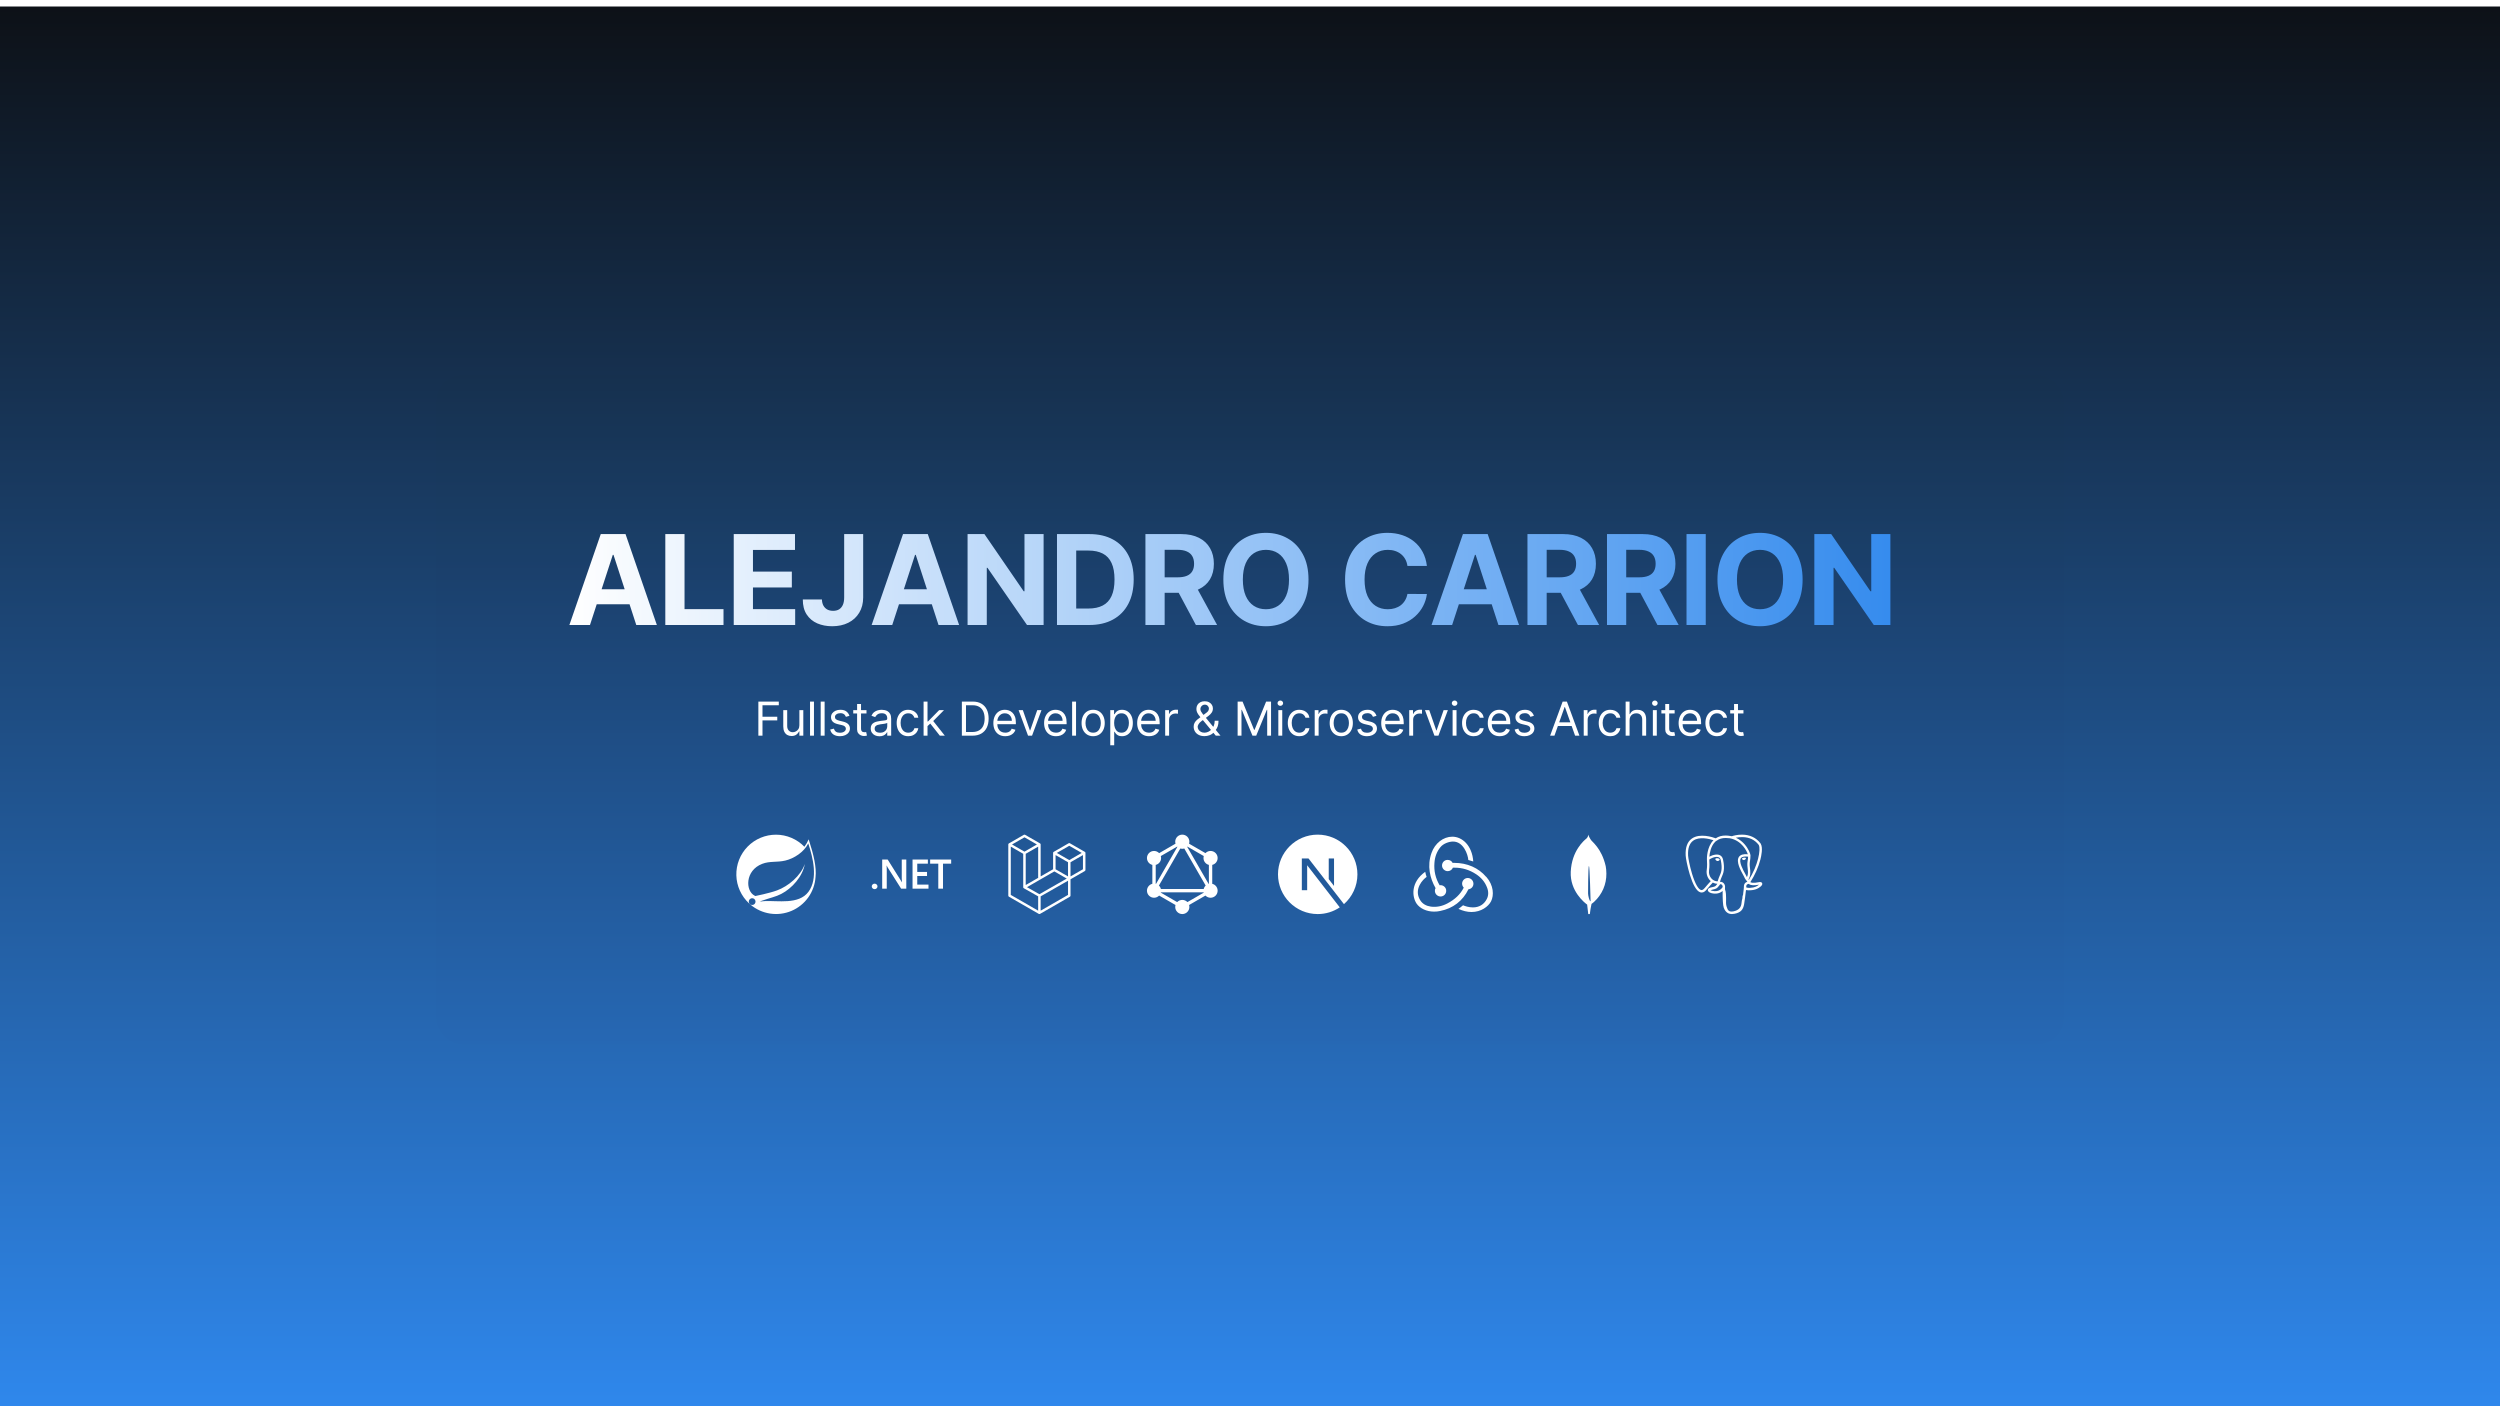 <svg width="1920" height="1080" viewBox="0 0 1920 1080" fill="none" xmlns="http://www.w3.org/2000/svg">
<g filter="url(#filter0_dd_1_42)">
<rect width="1920" height="1080" fill="url(#paint0_linear_1_42)"/>
<rect x="335" y="283" width="1250" height="514" rx="20" fill="black" fill-opacity="0.01"/>
<path d="M453.102 475H437.284L461.386 405.182H480.409L504.477 475H488.659L471.17 421.136H470.625L453.102 475ZM452.114 447.557H489.477V459.08H452.114V447.557ZM510.961 475V405.182H525.722V462.83H555.654V475H510.961ZM563.509 475V405.182H610.555V417.352H578.271V433.989H608.134V446.159H578.271V462.83H610.691V475H563.509ZM648.325 405.182H662.916V453.864C662.916 458.364 661.905 462.273 659.882 465.591C657.882 468.909 655.098 471.466 651.53 473.261C647.962 475.057 643.814 475.955 639.087 475.955C634.882 475.955 631.064 475.216 627.632 473.739C624.223 472.239 621.518 469.966 619.518 466.92C617.518 463.852 616.53 460 616.553 455.364H631.246C631.291 457.205 631.666 458.784 632.371 460.102C633.098 461.398 634.087 462.398 635.337 463.102C636.609 463.784 638.109 464.125 639.837 464.125C641.655 464.125 643.189 463.739 644.439 462.966C645.712 462.17 646.678 461.011 647.337 459.489C647.996 457.966 648.325 456.091 648.325 453.864V405.182ZM685.235 475H669.417L693.519 405.182H712.542L736.61 475H720.792L703.303 421.136H702.758L685.235 475ZM684.246 447.557H721.61V459.08H684.246V447.557ZM801.491 405.182V475H788.741L758.366 431.057H757.855V475H743.093V405.182H756.048L786.184 449.091H786.798V405.182H801.491ZM836.517 475H811.767V405.182H836.721C843.744 405.182 849.79 406.58 854.858 409.375C859.926 412.148 863.824 416.136 866.551 421.341C869.301 426.545 870.676 432.773 870.676 440.023C870.676 447.295 869.301 453.545 866.551 458.773C863.824 464 859.903 468.011 854.79 470.807C849.699 473.602 843.608 475 836.517 475ZM826.528 462.352H835.903C840.267 462.352 843.937 461.58 846.915 460.034C849.915 458.466 852.165 456.045 853.665 452.773C855.187 449.477 855.949 445.227 855.949 440.023C855.949 434.864 855.187 430.648 853.665 427.375C852.165 424.102 849.926 421.693 846.949 420.148C843.971 418.602 840.301 417.83 835.937 417.83H826.528V462.352ZM879.691 475V405.182H907.236C912.509 405.182 917.009 406.125 920.736 408.011C924.486 409.875 927.338 412.523 929.293 415.955C931.27 419.364 932.259 423.375 932.259 427.989C932.259 432.625 931.259 436.614 929.259 439.955C927.259 443.273 924.361 445.818 920.566 447.591C916.793 449.364 912.225 450.25 906.861 450.25H888.418V438.386H904.475C907.293 438.386 909.634 438 911.497 437.227C913.361 436.455 914.747 435.295 915.657 433.75C916.588 432.205 917.054 430.284 917.054 427.989C917.054 425.67 916.588 423.716 915.657 422.125C914.747 420.534 913.35 419.33 911.463 418.511C909.6 417.67 907.247 417.25 904.407 417.25H894.452V475H879.691ZM917.395 443.227L934.747 475H918.452L901.475 443.227H917.395ZM1004.93 440.091C1004.93 447.705 1003.49 454.182 1000.6 459.523C997.737 464.864 993.828 468.943 988.873 471.761C983.941 474.557 978.396 475.955 972.237 475.955C966.032 475.955 960.464 474.545 955.532 471.727C950.6 468.909 946.703 464.83 943.839 459.489C940.975 454.148 939.543 447.682 939.543 440.091C939.543 432.477 940.975 426 943.839 420.659C946.703 415.318 950.6 411.25 955.532 408.455C960.464 405.636 966.032 404.227 972.237 404.227C978.396 404.227 983.941 405.636 988.873 408.455C993.828 411.25 997.737 415.318 1000.6 420.659C1003.49 426 1004.93 432.477 1004.93 440.091ZM989.964 440.091C989.964 435.159 989.225 431 987.748 427.614C986.293 424.227 984.237 421.659 981.578 419.909C978.918 418.159 975.805 417.284 972.237 417.284C968.668 417.284 965.555 418.159 962.896 419.909C960.237 421.659 958.168 424.227 956.691 427.614C955.237 431 954.509 435.159 954.509 440.091C954.509 445.023 955.237 449.182 956.691 452.568C958.168 455.955 960.237 458.523 962.896 460.273C965.555 462.023 968.668 462.898 972.237 462.898C975.805 462.898 978.918 462.023 981.578 460.273C984.237 458.523 986.293 455.955 987.748 452.568C989.225 449.182 989.964 445.023 989.964 440.091ZM1095.85 429.625H1080.91C1080.64 427.693 1080.08 425.977 1079.24 424.477C1078.4 422.955 1077.32 421.659 1076 420.591C1074.69 419.523 1073.16 418.705 1071.44 418.136C1069.73 417.568 1067.88 417.284 1065.88 417.284C1062.27 417.284 1059.12 418.182 1056.44 419.977C1053.75 421.75 1051.67 424.341 1050.2 427.75C1048.72 431.136 1047.98 435.25 1047.98 440.091C1047.98 445.068 1048.72 449.25 1050.2 452.636C1051.7 456.023 1053.79 458.58 1056.47 460.307C1059.15 462.034 1062.25 462.898 1065.78 462.898C1067.75 462.898 1069.58 462.636 1071.27 462.114C1072.97 461.591 1074.48 460.83 1075.8 459.83C1077.12 458.807 1078.21 457.568 1079.07 456.114C1079.96 454.659 1080.57 453 1080.91 451.136L1095.85 451.205C1095.46 454.409 1094.49 457.5 1092.95 460.477C1091.42 463.432 1089.37 466.08 1086.78 468.42C1084.21 470.739 1081.14 472.58 1077.57 473.943C1074.03 475.284 1070.02 475.955 1065.54 475.955C1059.31 475.955 1053.74 474.545 1048.83 471.727C1043.95 468.909 1040.08 464.83 1037.24 459.489C1034.42 454.148 1033.02 447.682 1033.02 440.091C1033.02 432.477 1034.45 426 1037.31 420.659C1040.17 415.318 1044.06 411.25 1048.97 408.455C1053.88 405.636 1059.4 404.227 1065.54 404.227C1069.58 404.227 1073.33 404.795 1076.79 405.932C1080.27 407.068 1083.35 408.727 1086.03 410.909C1088.71 413.068 1090.89 415.716 1092.57 418.852C1094.28 421.989 1095.37 425.58 1095.85 429.625ZM1115.23 475H1099.41L1123.52 405.182H1142.54L1166.61 475H1150.79L1133.3 421.136H1132.76L1115.23 475ZM1114.24 447.557H1151.61V459.08H1114.24V447.557ZM1173.09 475V405.182H1200.64C1205.91 405.182 1210.41 406.125 1214.14 408.011C1217.89 409.875 1220.74 412.523 1222.69 415.955C1224.67 419.364 1225.66 423.375 1225.66 427.989C1225.66 432.625 1224.66 436.614 1222.66 439.955C1220.66 443.273 1217.76 445.818 1213.97 447.591C1210.19 449.364 1205.62 450.25 1200.26 450.25H1181.82V438.386H1197.87C1200.69 438.386 1203.03 438 1204.9 437.227C1206.76 436.455 1208.15 435.295 1209.06 433.75C1209.99 432.205 1210.45 430.284 1210.45 427.989C1210.45 425.67 1209.99 423.716 1209.06 422.125C1208.15 420.534 1206.75 419.33 1204.86 418.511C1203 417.67 1200.65 417.25 1197.81 417.25H1187.85V475H1173.09ZM1210.8 443.227L1228.15 475H1211.85L1194.87 443.227H1210.8ZM1234.17 475V405.182H1261.72C1266.99 405.182 1271.49 406.125 1275.22 408.011C1278.97 409.875 1281.82 412.523 1283.77 415.955C1285.75 419.364 1286.74 423.375 1286.74 427.989C1286.74 432.625 1285.74 436.614 1283.74 439.955C1281.74 443.273 1278.84 445.818 1275.05 447.591C1271.27 449.364 1266.7 450.25 1261.34 450.25H1242.9V438.386H1258.95C1261.77 438.386 1264.11 438 1265.98 437.227C1267.84 436.455 1269.23 435.295 1270.14 433.75C1271.07 432.205 1271.53 430.284 1271.53 427.989C1271.53 425.67 1271.07 423.716 1270.14 422.125C1269.23 420.534 1267.83 419.33 1265.94 418.511C1264.08 417.67 1261.73 417.25 1258.89 417.25H1248.93V475H1234.17ZM1271.88 443.227L1289.23 475H1272.93L1255.95 443.227H1271.88ZM1310.01 405.182V475H1295.25V405.182H1310.01ZM1384.4 440.091C1384.4 447.705 1382.95 454.182 1380.07 459.523C1377.2 464.864 1373.29 468.943 1368.34 471.761C1363.41 474.557 1357.86 475.955 1351.7 475.955C1345.5 475.955 1339.93 474.545 1335 471.727C1330.07 468.909 1326.17 464.83 1323.31 459.489C1320.44 454.148 1319.01 447.682 1319.01 440.091C1319.01 432.477 1320.44 426 1323.31 420.659C1326.17 415.318 1330.07 411.25 1335 408.455C1339.93 405.636 1345.5 404.227 1351.7 404.227C1357.86 404.227 1363.41 405.636 1368.34 408.455C1373.29 411.25 1377.2 415.318 1380.07 420.659C1382.95 426 1384.4 432.477 1384.4 440.091ZM1369.43 440.091C1369.43 435.159 1368.69 431 1367.21 427.614C1365.76 424.227 1363.7 421.659 1361.04 419.909C1358.38 418.159 1355.27 417.284 1351.7 417.284C1348.13 417.284 1345.02 418.159 1342.36 419.909C1339.7 421.659 1337.63 424.227 1336.16 427.614C1334.7 431 1333.98 435.159 1333.98 440.091C1333.98 445.023 1334.7 449.182 1336.16 452.568C1337.63 455.955 1339.7 458.523 1342.36 460.273C1345.02 462.023 1348.13 462.898 1351.7 462.898C1355.27 462.898 1358.38 462.023 1361.04 460.273C1363.7 458.523 1365.76 455.955 1367.21 452.568C1368.69 449.182 1369.43 445.023 1369.43 440.091ZM1451.81 405.182V475H1439.06L1408.68 431.057H1408.17V475H1393.41V405.182H1406.37L1436.5 449.091H1437.12V405.182H1451.81Z" fill="url(#paint1_linear_1_42)"/>
<path d="M582.421 560V533.818H598.119V536.631H585.591V545.477H596.943V548.29H585.591V560H582.421ZM613.925 551.972V540.364H616.942V560H613.925V556.676H613.72C613.26 557.673 612.544 558.521 611.573 559.22C610.601 559.911 609.374 560.256 607.891 560.256C606.664 560.256 605.573 559.987 604.618 559.45C603.664 558.905 602.914 558.087 602.368 556.996C601.823 555.896 601.55 554.511 601.55 552.841V540.364H604.567V552.636C604.567 554.068 604.968 555.21 605.769 556.062C606.578 556.915 607.61 557.341 608.862 557.341C609.612 557.341 610.375 557.149 611.151 556.766C611.935 556.382 612.591 555.794 613.119 555.001C613.656 554.209 613.925 553.199 613.925 551.972ZM625.125 533.818V560H622.108V533.818H625.125ZM633.308 533.818V560H630.291V533.818H633.308ZM652.383 544.761L649.673 545.528C649.502 545.077 649.251 544.638 648.918 544.212C648.595 543.777 648.151 543.419 647.589 543.138C647.026 542.857 646.306 542.716 645.428 542.716C644.227 542.716 643.225 542.993 642.424 543.547C641.631 544.092 641.235 544.787 641.235 545.631C641.235 546.381 641.508 546.973 642.053 547.408C642.599 547.842 643.451 548.205 644.61 548.494L647.525 549.21C649.281 549.636 650.589 550.288 651.45 551.166C652.31 552.036 652.741 553.156 652.741 554.528C652.741 555.653 652.417 556.659 651.769 557.545C651.13 558.432 650.235 559.131 649.085 559.642C647.934 560.153 646.596 560.409 645.07 560.409C643.068 560.409 641.41 559.974 640.097 559.105C638.785 558.236 637.954 556.966 637.604 555.295L640.468 554.58C640.741 555.636 641.256 556.429 642.015 556.957C642.782 557.486 643.783 557.75 645.019 557.75C646.426 557.75 647.542 557.452 648.369 556.855C649.204 556.25 649.622 555.526 649.622 554.682C649.622 554 649.383 553.429 648.906 552.969C648.428 552.5 647.695 552.151 646.707 551.92L643.434 551.153C641.636 550.727 640.315 550.067 639.471 549.172C638.636 548.268 638.218 547.139 638.218 545.784C638.218 544.676 638.529 543.696 639.151 542.844C639.782 541.991 640.639 541.322 641.721 540.837C642.812 540.351 644.048 540.108 645.428 540.108C647.372 540.108 648.897 540.534 650.005 541.386C651.122 542.239 651.914 543.364 652.383 544.761ZM665.462 540.364V542.92H655.286V540.364H665.462ZM658.252 535.659H661.269V554.375C661.269 555.227 661.393 555.866 661.64 556.293C661.895 556.71 662.219 556.991 662.611 557.136C663.012 557.273 663.434 557.341 663.877 557.341C664.209 557.341 664.482 557.324 664.695 557.29C664.908 557.247 665.079 557.213 665.206 557.188L665.82 559.898C665.616 559.974 665.33 560.051 664.964 560.128C664.597 560.213 664.133 560.256 663.57 560.256C662.718 560.256 661.883 560.072 661.064 559.706C660.255 559.339 659.581 558.781 659.045 558.031C658.516 557.281 658.252 556.335 658.252 555.193V535.659ZM675.419 560.46C674.175 560.46 673.045 560.226 672.031 559.757C671.017 559.28 670.212 558.594 669.615 557.699C669.018 556.795 668.72 555.705 668.72 554.426C668.72 553.301 668.942 552.389 669.385 551.69C669.828 550.983 670.42 550.429 671.162 550.028C671.903 549.628 672.721 549.33 673.616 549.134C674.52 548.929 675.427 548.767 676.339 548.648C677.533 548.494 678.5 548.379 679.241 548.303C679.991 548.217 680.537 548.077 680.878 547.881C681.227 547.685 681.402 547.344 681.402 546.858V546.756C681.402 545.494 681.057 544.514 680.366 543.815C679.685 543.116 678.649 542.767 677.26 542.767C675.819 542.767 674.69 543.082 673.872 543.713C673.054 544.344 672.479 545.017 672.146 545.733L669.283 544.71C669.794 543.517 670.476 542.588 671.328 541.923C672.189 541.25 673.126 540.781 674.141 540.517C675.163 540.244 676.169 540.108 677.158 540.108C677.788 540.108 678.513 540.185 679.331 540.338C680.158 540.483 680.954 540.786 681.721 541.246C682.497 541.706 683.141 542.401 683.652 543.33C684.163 544.259 684.419 545.503 684.419 547.062V560H681.402V557.341H681.248C681.044 557.767 680.703 558.223 680.226 558.709C679.748 559.195 679.114 559.608 678.321 559.949C677.528 560.29 676.561 560.46 675.419 560.46ZM675.879 557.75C677.072 557.75 678.078 557.516 678.896 557.047C679.723 556.578 680.345 555.973 680.763 555.232C681.189 554.49 681.402 553.71 681.402 552.892V550.131C681.274 550.284 680.993 550.425 680.558 550.553C680.132 550.672 679.638 550.778 679.075 550.872C678.521 550.957 677.98 551.034 677.452 551.102C676.932 551.162 676.51 551.213 676.186 551.256C675.402 551.358 674.669 551.524 673.987 551.754C673.314 551.976 672.768 552.312 672.351 552.764C671.942 553.207 671.737 553.812 671.737 554.58C671.737 555.628 672.125 556.42 672.9 556.957C673.685 557.486 674.677 557.75 675.879 557.75ZM697.543 560.409C695.702 560.409 694.117 559.974 692.787 559.105C691.458 558.236 690.435 557.038 689.719 555.513C689.003 553.987 688.645 552.244 688.645 550.284C688.645 548.29 689.012 546.53 689.745 545.004C690.486 543.47 691.517 542.273 692.838 541.412C694.168 540.543 695.719 540.108 697.492 540.108C698.873 540.108 700.117 540.364 701.225 540.875C702.333 541.386 703.24 542.102 703.948 543.023C704.655 543.943 705.094 545.017 705.265 546.244H702.248C702.017 545.349 701.506 544.557 700.713 543.866C699.929 543.168 698.873 542.818 697.543 542.818C696.367 542.818 695.336 543.125 694.449 543.739C693.571 544.344 692.885 545.2 692.391 546.308C691.905 547.408 691.662 548.699 691.662 550.182C691.662 551.699 691.901 553.02 692.378 554.145C692.864 555.27 693.546 556.143 694.424 556.766C695.31 557.388 696.35 557.699 697.543 557.699C698.327 557.699 699.039 557.562 699.678 557.29C700.317 557.017 700.858 556.625 701.301 556.114C701.745 555.602 702.06 554.989 702.248 554.273H705.265C705.094 555.432 704.672 556.476 703.999 557.405C703.334 558.325 702.452 559.058 701.353 559.604C700.262 560.141 698.992 560.409 697.543 560.409ZM712.128 552.841L712.076 549.108H712.69L721.281 540.364H725.014L715.86 549.619H715.605L712.128 552.841ZM709.315 560V533.818H712.332V560H709.315ZM721.792 560L714.122 550.284L716.27 548.188L725.628 560H721.792ZM746.791 560H738.711V533.818H747.149C749.688 533.818 751.862 534.342 753.669 535.391C755.475 536.43 756.86 537.926 757.823 539.878C758.786 541.821 759.268 544.148 759.268 546.858C759.268 549.585 758.782 551.933 757.811 553.902C756.839 555.862 755.424 557.371 753.566 558.428C751.708 559.476 749.45 560 746.791 560ZM741.882 557.188H746.586C748.751 557.188 750.545 556.77 751.968 555.935C753.392 555.099 754.453 553.911 755.152 552.368C755.85 550.825 756.2 548.989 756.2 546.858C756.2 544.744 755.855 542.925 755.164 541.399C754.474 539.865 753.443 538.689 752.071 537.871C750.698 537.044 748.99 536.631 746.944 536.631H741.882V557.188ZM772.05 560.409C770.158 560.409 768.526 559.991 767.154 559.156C765.79 558.312 764.738 557.136 763.996 555.628C763.263 554.111 762.897 552.347 762.897 550.335C762.897 548.324 763.263 546.551 763.996 545.017C764.738 543.474 765.769 542.273 767.09 541.412C768.419 540.543 769.97 540.108 771.743 540.108C772.766 540.108 773.776 540.278 774.773 540.619C775.77 540.96 776.678 541.514 777.496 542.281C778.314 543.04 778.966 544.045 779.452 545.298C779.938 546.551 780.181 548.094 780.181 549.926V551.205H765.044V548.597H777.113C777.113 547.489 776.891 546.5 776.448 545.631C776.013 544.761 775.391 544.075 774.581 543.572C773.78 543.07 772.834 542.818 771.743 542.818C770.542 542.818 769.502 543.116 768.624 543.713C767.755 544.301 767.086 545.068 766.617 546.014C766.148 546.96 765.914 547.974 765.914 549.057V550.795C765.914 552.278 766.169 553.536 766.681 554.567C767.201 555.589 767.921 556.369 768.841 556.906C769.762 557.435 770.831 557.699 772.05 557.699C772.843 557.699 773.559 557.588 774.198 557.366C774.845 557.136 775.404 556.795 775.872 556.344C776.341 555.884 776.703 555.312 776.959 554.631L779.874 555.449C779.567 556.438 779.051 557.307 778.327 558.057C777.603 558.798 776.708 559.378 775.642 559.795C774.577 560.205 773.38 560.409 772.05 560.409ZM799.869 540.364L792.608 560H789.54L782.278 540.364H785.551L790.972 556.011H791.176L796.597 540.364H799.869ZM811.021 560.409C809.129 560.409 807.497 559.991 806.125 559.156C804.762 558.312 803.709 557.136 802.967 555.628C802.235 554.111 801.868 552.347 801.868 550.335C801.868 548.324 802.235 546.551 802.967 545.017C803.709 543.474 804.74 542.273 806.061 541.412C807.391 540.543 808.942 540.108 810.715 540.108C811.737 540.108 812.747 540.278 813.744 540.619C814.742 540.96 815.649 541.514 816.467 542.281C817.286 543.04 817.938 544.045 818.423 545.298C818.909 546.551 819.152 548.094 819.152 549.926V551.205H804.016V548.597H816.084C816.084 547.489 815.862 546.5 815.419 545.631C814.985 544.761 814.362 544.075 813.553 543.572C812.752 543.07 811.806 542.818 810.715 542.818C809.513 542.818 808.473 543.116 807.595 543.713C806.726 544.301 806.057 545.068 805.588 546.014C805.119 546.96 804.885 547.974 804.885 549.057V550.795C804.885 552.278 805.141 553.536 805.652 554.567C806.172 555.589 806.892 556.369 807.813 556.906C808.733 557.435 809.803 557.699 811.021 557.699C811.814 557.699 812.53 557.588 813.169 557.366C813.817 557.136 814.375 556.795 814.844 556.344C815.313 555.884 815.675 555.312 815.931 554.631L818.845 555.449C818.538 556.438 818.023 557.307 817.298 558.057C816.574 558.798 815.679 559.378 814.614 559.795C813.548 560.205 812.351 560.409 811.021 560.409ZM826.399 533.818V560H823.382V533.818H826.399ZM839.542 560.409C837.769 560.409 836.214 559.987 834.876 559.143C833.546 558.3 832.506 557.119 831.756 555.602C831.015 554.085 830.644 552.312 830.644 550.284C830.644 548.239 831.015 546.453 831.756 544.928C832.506 543.402 833.546 542.217 834.876 541.374C836.214 540.53 837.769 540.108 839.542 540.108C841.315 540.108 842.866 540.53 844.195 541.374C845.533 542.217 846.573 543.402 847.315 544.928C848.065 546.453 848.44 548.239 848.44 550.284C848.44 552.312 848.065 554.085 847.315 555.602C846.573 557.119 845.533 558.3 844.195 559.143C842.866 559.987 841.315 560.409 839.542 560.409ZM839.542 557.699C840.888 557.699 841.996 557.354 842.866 556.663C843.735 555.973 844.379 555.065 844.796 553.94C845.214 552.815 845.423 551.597 845.423 550.284C845.423 548.972 845.214 547.749 844.796 546.615C844.379 545.482 843.735 544.565 842.866 543.866C841.996 543.168 840.888 542.818 839.542 542.818C838.195 542.818 837.087 543.168 836.218 543.866C835.349 544.565 834.705 545.482 834.288 546.615C833.87 547.749 833.661 548.972 833.661 550.284C833.661 551.597 833.87 552.815 834.288 553.94C834.705 555.065 835.349 555.973 836.218 556.663C837.087 557.354 838.195 557.699 839.542 557.699ZM852.685 567.364V540.364H855.6V543.483H855.958C856.179 543.142 856.486 542.707 856.878 542.179C857.279 541.642 857.85 541.165 858.591 540.747C859.341 540.321 860.355 540.108 861.634 540.108C863.287 540.108 864.745 540.521 866.006 541.348C867.267 542.175 868.252 543.347 868.959 544.864C869.667 546.381 870.02 548.17 870.02 550.233C870.02 552.312 869.667 554.115 868.959 555.641C868.252 557.158 867.272 558.334 866.019 559.169C864.766 559.996 863.321 560.409 861.685 560.409C860.424 560.409 859.414 560.2 858.655 559.783C857.897 559.357 857.313 558.875 856.904 558.338C856.495 557.793 856.179 557.341 855.958 556.983H855.702V567.364H852.685ZM855.651 550.182C855.651 551.665 855.868 552.973 856.303 554.107C856.738 555.232 857.373 556.114 858.208 556.753C859.043 557.384 860.066 557.699 861.276 557.699C862.537 557.699 863.59 557.366 864.434 556.702C865.286 556.028 865.925 555.125 866.351 553.991C866.786 552.849 867.003 551.58 867.003 550.182C867.003 548.801 866.79 547.557 866.364 546.449C865.946 545.332 865.311 544.45 864.459 543.803C863.615 543.146 862.554 542.818 861.276 542.818C860.049 542.818 859.017 543.129 858.182 543.751C857.347 544.365 856.716 545.226 856.29 546.334C855.864 547.433 855.651 548.716 855.651 550.182ZM882.496 560.409C880.603 560.409 878.971 559.991 877.599 559.156C876.236 558.312 875.183 557.136 874.442 555.628C873.709 554.111 873.342 552.347 873.342 550.335C873.342 548.324 873.709 546.551 874.442 545.017C875.183 543.474 876.214 542.273 877.535 541.412C878.865 540.543 880.416 540.108 882.189 540.108C883.211 540.108 884.221 540.278 885.219 540.619C886.216 540.96 887.123 541.514 887.942 542.281C888.76 543.04 889.412 544.045 889.897 545.298C890.383 546.551 890.626 548.094 890.626 549.926V551.205H875.49V548.597H887.558C887.558 547.489 887.336 546.5 886.893 545.631C886.459 544.761 885.836 544.075 885.027 543.572C884.226 543.07 883.28 542.818 882.189 542.818C880.987 542.818 879.947 543.116 879.069 543.713C878.2 544.301 877.531 545.068 877.062 546.014C876.594 546.96 876.359 547.974 876.359 549.057V550.795C876.359 552.278 876.615 553.536 877.126 554.567C877.646 555.589 878.366 556.369 879.287 556.906C880.207 557.435 881.277 557.699 882.496 557.699C883.288 557.699 884.004 557.588 884.643 557.366C885.291 557.136 885.849 556.795 886.318 556.344C886.787 555.884 887.149 555.312 887.405 554.631L890.319 555.449C890.013 556.438 889.497 557.307 888.772 558.057C888.048 558.798 887.153 559.378 886.088 559.795C885.022 560.205 883.825 560.409 882.496 560.409ZM894.856 560V540.364H897.77V543.33H897.975C898.333 542.358 898.981 541.57 899.918 540.964C900.856 540.359 901.912 540.057 903.089 540.057C903.31 540.057 903.587 540.061 903.92 540.07C904.252 540.078 904.503 540.091 904.674 540.108V543.176C904.572 543.151 904.337 543.112 903.971 543.061C903.613 543.001 903.234 542.972 902.833 542.972C901.878 542.972 901.026 543.172 900.276 543.572C899.535 543.964 898.947 544.51 898.512 545.209C898.086 545.899 897.873 546.687 897.873 547.574V560H894.856ZM925.07 560.358C923.348 560.358 921.865 560.043 920.621 559.412C919.377 558.781 918.418 557.916 917.745 556.817C917.071 555.717 916.735 554.46 916.735 553.045C916.735 551.955 916.965 550.987 917.425 550.143C917.894 549.291 918.537 548.503 919.355 547.778C920.182 547.045 921.132 546.312 922.206 545.58L925.99 542.767C926.732 542.281 927.324 541.761 927.767 541.207C928.219 540.653 928.445 539.929 928.445 539.034C928.445 538.369 928.151 537.726 927.563 537.104C926.983 536.482 926.221 536.17 925.275 536.17C924.61 536.17 924.022 536.341 923.51 536.682C923.007 537.014 922.611 537.44 922.321 537.96C922.04 538.472 921.9 539 921.9 539.545C921.9 540.159 922.066 540.781 922.398 541.412C922.739 542.034 923.169 542.673 923.689 543.33C924.218 543.977 924.763 544.642 925.326 545.324L937.343 560H933.712L923.792 548.034C922.871 546.926 922.036 545.92 921.286 545.017C920.536 544.114 919.939 543.223 919.496 542.345C919.053 541.467 918.831 540.517 918.831 539.494C918.831 538.318 919.091 537.287 919.611 536.401C920.14 535.506 920.877 534.811 921.823 534.317C922.777 533.814 923.894 533.562 925.172 533.562C926.485 533.562 927.614 533.818 928.56 534.33C929.506 534.832 930.235 535.501 930.746 536.337C931.257 537.163 931.513 538.062 931.513 539.034C931.513 540.287 931.202 541.374 930.58 542.294C929.958 543.214 929.11 544.071 928.036 544.864L922.82 548.75C921.644 549.619 920.847 550.463 920.429 551.281C920.012 552.099 919.803 552.687 919.803 553.045C919.803 553.864 920.016 554.626 920.442 555.334C920.868 556.041 921.469 556.612 922.245 557.047C923.02 557.482 923.928 557.699 924.968 557.699C925.956 557.699 926.919 557.49 927.857 557.072C928.794 556.646 929.642 556.033 930.401 555.232C931.168 554.43 931.773 553.467 932.216 552.342C932.668 551.217 932.894 549.952 932.894 548.545H935.809C935.809 550.284 935.608 551.703 935.208 552.803C934.807 553.902 934.355 554.763 933.853 555.385C933.35 556.007 932.945 556.472 932.638 556.778C932.536 556.906 932.442 557.034 932.357 557.162C932.272 557.29 932.178 557.418 932.076 557.545C931.232 558.491 930.167 559.199 928.88 559.668C927.593 560.128 926.323 560.358 925.07 560.358ZM950.497 533.818H954.281L963.178 555.551H963.485L972.383 533.818H976.167V560H973.201V540.108H972.945L964.764 560H961.9L953.718 540.108H953.463V560H950.497V533.818ZM981.755 560V540.364H984.772V560H981.755ZM983.289 537.091C982.701 537.091 982.194 536.891 981.768 536.49C981.35 536.089 981.141 535.608 981.141 535.045C981.141 534.483 981.35 534.001 981.768 533.601C982.194 533.2 982.701 533 983.289 533C983.877 533 984.38 533.2 984.798 533.601C985.224 534.001 985.437 534.483 985.437 535.045C985.437 535.608 985.224 536.089 984.798 536.49C984.38 536.891 983.877 537.091 983.289 537.091ZM997.915 560.409C996.074 560.409 994.489 559.974 993.159 559.105C991.83 558.236 990.807 557.038 990.091 555.513C989.375 553.987 989.017 552.244 989.017 550.284C989.017 548.29 989.384 546.53 990.117 545.004C990.858 543.47 991.89 542.273 993.211 541.412C994.54 540.543 996.091 540.108 997.864 540.108C999.245 540.108 1000.49 540.364 1001.6 540.875C1002.7 541.386 1003.61 542.102 1004.32 543.023C1005.03 543.943 1005.47 545.017 1005.64 546.244H1002.62C1002.39 545.349 1001.88 544.557 1001.09 543.866C1000.3 543.168 999.245 542.818 997.915 542.818C996.739 542.818 995.708 543.125 994.821 543.739C993.944 544.344 993.257 545.2 992.763 546.308C992.277 547.408 992.034 548.699 992.034 550.182C992.034 551.699 992.273 553.02 992.75 554.145C993.236 555.27 993.918 556.143 994.796 556.766C995.682 557.388 996.722 557.699 997.915 557.699C998.699 557.699 999.411 557.562 1000.05 557.29C1000.69 557.017 1001.23 556.625 1001.67 556.114C1002.12 555.602 1002.43 554.989 1002.62 554.273H1005.64C1005.47 555.432 1005.04 556.476 1004.37 557.405C1003.71 558.325 1002.82 559.058 1001.72 559.604C1000.63 560.141 999.364 560.409 997.915 560.409ZM1009.69 560V540.364H1012.6V543.33H1012.81C1013.16 542.358 1013.81 541.57 1014.75 540.964C1015.69 540.359 1016.74 540.057 1017.92 540.057C1018.14 540.057 1018.42 540.061 1018.75 540.07C1019.08 540.078 1019.33 540.091 1019.51 540.108V543.176C1019.4 543.151 1019.17 543.112 1018.8 543.061C1018.44 543.001 1018.07 542.972 1017.66 542.972C1016.71 542.972 1015.86 543.172 1015.11 543.572C1014.37 543.964 1013.78 544.51 1013.34 545.209C1012.92 545.899 1012.7 546.687 1012.7 547.574V560H1009.69ZM1030.1 560.409C1028.33 560.409 1026.77 559.987 1025.44 559.143C1024.11 558.3 1023.07 557.119 1022.32 555.602C1021.57 554.085 1021.2 552.312 1021.2 550.284C1021.2 548.239 1021.57 546.453 1022.32 544.928C1023.07 543.402 1024.11 542.217 1025.44 541.374C1026.77 540.53 1028.33 540.108 1030.1 540.108C1031.87 540.108 1033.43 540.53 1034.75 541.374C1036.09 542.217 1037.13 543.402 1037.87 544.928C1038.62 546.453 1039 548.239 1039 550.284C1039 552.312 1038.62 554.085 1037.87 555.602C1037.13 557.119 1036.09 558.3 1034.75 559.143C1033.43 559.987 1031.87 560.409 1030.1 560.409ZM1030.1 557.699C1031.45 557.699 1032.56 557.354 1033.43 556.663C1034.29 555.973 1034.94 555.065 1035.36 553.94C1035.77 552.815 1035.98 551.597 1035.98 550.284C1035.98 548.972 1035.77 547.749 1035.36 546.615C1034.94 545.482 1034.29 544.565 1033.43 543.866C1032.56 543.168 1031.45 542.818 1030.1 542.818C1028.75 542.818 1027.65 543.168 1026.78 543.866C1025.91 544.565 1025.26 545.482 1024.85 546.615C1024.43 547.749 1024.22 548.972 1024.22 550.284C1024.22 551.597 1024.43 552.815 1024.85 553.94C1025.26 555.065 1025.91 555.973 1026.78 556.663C1027.65 557.354 1028.75 557.699 1030.1 557.699ZM1057.15 544.761L1054.44 545.528C1054.27 545.077 1054.02 544.638 1053.69 544.212C1053.37 543.777 1052.92 543.419 1052.36 543.138C1051.8 542.857 1051.08 542.716 1050.2 542.716C1049 542.716 1048 542.993 1047.19 543.547C1046.4 544.092 1046.01 544.787 1046.01 545.631C1046.01 546.381 1046.28 546.973 1046.82 547.408C1047.37 547.842 1048.22 548.205 1049.38 548.494L1052.3 549.21C1054.05 549.636 1055.36 550.288 1056.22 551.166C1057.08 552.036 1057.51 553.156 1057.51 554.528C1057.51 555.653 1057.19 556.659 1056.54 557.545C1055.9 558.432 1055.01 559.131 1053.86 559.642C1052.7 560.153 1051.37 560.409 1049.84 560.409C1047.84 560.409 1046.18 559.974 1044.87 559.105C1043.56 558.236 1042.72 556.966 1042.38 555.295L1045.24 554.58C1045.51 555.636 1046.03 556.429 1046.79 556.957C1047.55 557.486 1048.55 557.75 1049.79 557.75C1051.2 557.75 1052.31 557.452 1053.14 556.855C1053.97 556.25 1054.39 555.526 1054.39 554.682C1054.39 554 1054.15 553.429 1053.68 552.969C1053.2 552.5 1052.47 552.151 1051.48 551.92L1048.2 551.153C1046.41 550.727 1045.09 550.067 1044.24 549.172C1043.41 548.268 1042.99 547.139 1042.99 545.784C1042.99 544.676 1043.3 543.696 1043.92 542.844C1044.55 541.991 1045.41 541.322 1046.49 540.837C1047.58 540.351 1048.82 540.108 1050.2 540.108C1052.14 540.108 1053.67 540.534 1054.78 541.386C1055.89 542.239 1056.68 543.364 1057.15 544.761ZM1069.93 560.409C1068.03 560.409 1066.4 559.991 1065.03 559.156C1063.67 558.312 1062.61 557.136 1061.87 555.628C1061.14 554.111 1060.77 552.347 1060.77 550.335C1060.77 548.324 1061.14 546.551 1061.87 545.017C1062.61 543.474 1063.64 542.273 1064.97 541.412C1066.3 540.543 1067.85 540.108 1069.62 540.108C1070.64 540.108 1071.65 540.278 1072.65 540.619C1073.65 540.96 1074.55 541.514 1075.37 542.281C1076.19 543.04 1076.84 544.045 1077.33 545.298C1077.81 546.551 1078.06 548.094 1078.06 549.926V551.205H1062.92V548.597H1074.99C1074.99 547.489 1074.77 546.5 1074.32 545.631C1073.89 544.761 1073.27 544.075 1072.46 543.572C1071.66 543.07 1070.71 542.818 1069.62 542.818C1068.42 542.818 1067.38 543.116 1066.5 543.713C1065.63 544.301 1064.96 545.068 1064.49 546.014C1064.02 546.96 1063.79 547.974 1063.79 549.057V550.795C1063.79 552.278 1064.05 553.536 1064.56 554.567C1065.08 555.589 1065.8 556.369 1066.72 556.906C1067.64 557.435 1068.71 557.699 1069.93 557.699C1070.72 557.699 1071.43 557.588 1072.07 557.366C1072.72 557.136 1073.28 556.795 1073.75 556.344C1074.22 555.884 1074.58 555.312 1074.84 554.631L1077.75 555.449C1077.44 556.438 1076.93 557.307 1076.2 558.057C1075.48 558.798 1074.58 559.378 1073.52 559.795C1072.45 560.205 1071.26 560.409 1069.93 560.409ZM1082.29 560V540.364H1085.2V543.33H1085.41C1085.76 542.358 1086.41 541.57 1087.35 540.964C1088.29 540.359 1089.34 540.057 1090.52 540.057C1090.74 540.057 1091.02 540.061 1091.35 540.07C1091.68 540.078 1091.93 540.091 1092.1 540.108V543.176C1092 543.151 1091.77 543.112 1091.4 543.061C1091.04 543.001 1090.66 542.972 1090.26 542.972C1089.31 542.972 1088.46 543.172 1087.71 543.572C1086.97 543.964 1086.38 544.51 1085.94 545.209C1085.52 545.899 1085.3 546.687 1085.3 547.574V560H1082.29ZM1111.98 540.364L1104.71 560H1101.65L1094.38 540.364H1097.66L1103.08 556.011H1103.28L1108.7 540.364H1111.98ZM1115.6 560V540.364H1118.61V560H1115.6ZM1117.13 537.091C1116.54 537.091 1116.04 536.891 1115.61 536.49C1115.19 536.089 1114.98 535.608 1114.98 535.045C1114.98 534.483 1115.19 534.001 1115.61 533.601C1116.04 533.2 1116.54 533 1117.13 533C1117.72 533 1118.22 533.2 1118.64 533.601C1119.07 534.001 1119.28 534.483 1119.28 535.045C1119.28 535.608 1119.07 536.089 1118.64 536.49C1118.22 536.891 1117.72 537.091 1117.13 537.091ZM1131.76 560.409C1129.92 560.409 1128.33 559.974 1127 559.105C1125.67 558.236 1124.65 557.038 1123.93 555.513C1123.22 553.987 1122.86 552.244 1122.86 550.284C1122.86 548.29 1123.23 546.53 1123.96 545.004C1124.7 543.47 1125.73 542.273 1127.05 541.412C1128.38 540.543 1129.93 540.108 1131.71 540.108C1133.09 540.108 1134.33 540.364 1135.44 540.875C1136.55 541.386 1137.46 542.102 1138.16 543.023C1138.87 543.943 1139.31 545.017 1139.48 546.244H1136.46C1136.23 545.349 1135.72 544.557 1134.93 543.866C1134.14 543.168 1133.09 542.818 1131.76 542.818C1130.58 542.818 1129.55 543.125 1128.66 543.739C1127.79 544.344 1127.1 545.2 1126.61 546.308C1126.12 547.408 1125.88 548.699 1125.88 550.182C1125.88 551.699 1126.12 553.02 1126.59 554.145C1127.08 555.27 1127.76 556.143 1128.64 556.766C1129.52 557.388 1130.56 557.699 1131.76 557.699C1132.54 557.699 1133.25 557.562 1133.89 557.29C1134.53 557.017 1135.07 556.625 1135.52 556.114C1135.96 555.602 1136.27 554.989 1136.46 554.273H1139.48C1139.31 555.432 1138.89 556.476 1138.21 557.405C1137.55 558.325 1136.67 559.058 1135.57 559.604C1134.48 560.141 1133.21 560.409 1131.76 560.409ZM1151.76 560.409C1149.87 560.409 1148.24 559.991 1146.87 559.156C1145.5 558.312 1144.45 557.136 1143.71 555.628C1142.98 554.111 1142.61 552.347 1142.61 550.335C1142.61 548.324 1142.98 546.551 1143.71 545.017C1144.45 543.474 1145.48 542.273 1146.8 541.412C1148.13 540.543 1149.68 540.108 1151.46 540.108C1152.48 540.108 1153.49 540.278 1154.49 540.619C1155.48 540.96 1156.39 541.514 1157.21 542.281C1158.03 543.04 1158.68 544.045 1159.16 545.298C1159.65 546.551 1159.89 548.094 1159.89 549.926V551.205H1144.76V548.597H1156.83C1156.83 547.489 1156.6 546.5 1156.16 545.631C1155.73 544.761 1155.1 544.075 1154.29 543.572C1153.49 543.07 1152.55 542.818 1151.46 542.818C1150.25 542.818 1149.21 543.116 1148.34 543.713C1147.47 544.301 1146.8 545.068 1146.33 546.014C1145.86 546.96 1145.63 547.974 1145.63 549.057V550.795C1145.63 552.278 1145.88 553.536 1146.39 554.567C1146.91 555.589 1147.63 556.369 1148.55 556.906C1149.47 557.435 1150.54 557.699 1151.76 557.699C1152.56 557.699 1153.27 557.588 1153.91 557.366C1154.56 557.136 1155.12 556.795 1155.59 556.344C1156.05 555.884 1156.42 555.312 1156.67 554.631L1159.59 555.449C1159.28 556.438 1158.76 557.307 1158.04 558.057C1157.32 558.798 1156.42 559.378 1155.36 559.795C1154.29 560.205 1153.09 560.409 1151.76 560.409ZM1178.03 544.761L1175.32 545.528C1175.15 545.077 1174.9 544.638 1174.57 544.212C1174.24 543.777 1173.8 543.419 1173.24 543.138C1172.68 542.857 1171.96 542.716 1171.08 542.716C1169.88 542.716 1168.87 542.993 1168.07 543.547C1167.28 544.092 1166.88 544.787 1166.88 545.631C1166.88 546.381 1167.16 546.973 1167.7 547.408C1168.25 547.842 1169.1 548.205 1170.26 548.494L1173.17 549.21C1174.93 549.636 1176.24 550.288 1177.1 551.166C1177.96 552.036 1178.39 553.156 1178.39 554.528C1178.39 555.653 1178.07 556.659 1177.42 557.545C1176.78 558.432 1175.88 559.131 1174.73 559.642C1173.58 560.153 1172.25 560.409 1170.72 560.409C1168.72 560.409 1167.06 559.974 1165.75 559.105C1164.43 558.236 1163.6 556.966 1163.25 555.295L1166.12 554.58C1166.39 555.636 1166.91 556.429 1167.66 556.957C1168.43 557.486 1169.43 557.75 1170.67 557.75C1172.07 557.75 1173.19 557.452 1174.02 556.855C1174.85 556.25 1175.27 555.526 1175.27 554.682C1175.27 554 1175.03 553.429 1174.55 552.969C1174.08 552.5 1173.34 552.151 1172.36 551.92L1169.08 551.153C1167.28 550.727 1165.96 550.067 1165.12 549.172C1164.28 548.268 1163.87 547.139 1163.87 545.784C1163.87 544.676 1164.18 543.696 1164.8 542.844C1165.43 541.991 1166.29 541.322 1167.37 540.837C1168.46 540.351 1169.7 540.108 1171.08 540.108C1173.02 540.108 1174.55 540.534 1175.65 541.386C1176.77 542.239 1177.56 543.364 1178.03 544.761ZM1193.82 560H1190.5L1200.11 533.818H1203.38L1213 560H1209.67L1201.85 537.96H1201.64L1193.82 560ZM1195.05 549.773H1208.44V552.585H1195.05V549.773ZM1216.3 560V540.364H1219.22V543.33H1219.42C1219.78 542.358 1220.43 541.57 1221.37 540.964C1222.3 540.359 1223.36 540.057 1224.54 540.057C1224.76 540.057 1225.04 540.061 1225.37 540.07C1225.7 540.078 1225.95 540.091 1226.12 540.108V543.176C1226.02 543.151 1225.79 543.112 1225.42 543.061C1225.06 543.001 1224.68 542.972 1224.28 542.972C1223.33 542.972 1222.48 543.172 1221.73 543.572C1220.98 543.964 1220.4 544.51 1219.96 545.209C1219.53 545.899 1219.32 546.687 1219.32 547.574V560H1216.3ZM1236.72 560.409C1234.88 560.409 1233.29 559.974 1231.96 559.105C1230.63 558.236 1229.61 557.038 1228.89 555.513C1228.18 553.987 1227.82 552.244 1227.82 550.284C1227.82 548.29 1228.19 546.53 1228.92 545.004C1229.66 543.47 1230.69 542.273 1232.01 541.412C1233.34 540.543 1234.89 540.108 1236.67 540.108C1238.05 540.108 1239.29 540.364 1240.4 540.875C1241.51 541.386 1242.42 542.102 1243.12 543.023C1243.83 543.943 1244.27 545.017 1244.44 546.244H1241.42C1241.19 545.349 1240.68 544.557 1239.89 543.866C1239.11 543.168 1238.05 542.818 1236.72 542.818C1235.54 542.818 1234.51 543.125 1233.63 543.739C1232.75 544.344 1232.06 545.2 1231.57 546.308C1231.08 547.408 1230.84 548.699 1230.84 550.182C1230.84 551.699 1231.08 553.02 1231.55 554.145C1232.04 555.27 1232.72 556.143 1233.6 556.766C1234.49 557.388 1235.53 557.699 1236.72 557.699C1237.5 557.699 1238.21 557.562 1238.85 557.29C1239.49 557.017 1240.03 556.625 1240.48 556.114C1240.92 555.602 1241.24 554.989 1241.42 554.273H1244.44C1244.27 555.432 1243.85 556.476 1243.17 557.405C1242.51 558.325 1241.63 559.058 1240.53 559.604C1239.44 560.141 1238.17 560.409 1236.72 560.409ZM1251.51 548.188V560H1248.49V533.818H1251.51V543.432H1251.76C1252.22 542.418 1252.91 541.612 1253.83 541.016C1254.76 540.411 1256 540.108 1257.54 540.108C1258.88 540.108 1260.05 540.376 1261.06 540.913C1262.06 541.442 1262.84 542.256 1263.4 543.355C1263.96 544.446 1264.24 545.835 1264.24 547.523V560H1261.22V547.727C1261.22 546.168 1260.82 544.962 1260.01 544.109C1259.21 543.249 1258.1 542.818 1256.67 542.818C1255.68 542.818 1254.8 543.027 1254.01 543.445C1253.24 543.862 1252.62 544.472 1252.17 545.273C1251.73 546.074 1251.51 547.045 1251.51 548.188ZM1269.4 560V540.364H1272.42V560H1269.4ZM1270.93 537.091C1270.35 537.091 1269.84 536.891 1269.41 536.49C1269 536.089 1268.79 535.608 1268.79 535.045C1268.79 534.483 1269 534.001 1269.41 533.601C1269.84 533.2 1270.35 533 1270.93 533C1271.52 533 1272.03 533.2 1272.44 533.601C1272.87 534.001 1273.08 534.483 1273.08 535.045C1273.08 535.608 1272.87 536.089 1272.44 536.49C1272.03 536.891 1271.52 537.091 1270.93 537.091ZM1286.12 540.364V542.92H1275.95V540.364H1286.12ZM1278.91 535.659H1281.93V554.375C1281.93 555.227 1282.05 555.866 1282.3 556.293C1282.56 556.71 1282.88 556.991 1283.27 557.136C1283.67 557.273 1284.09 557.341 1284.54 557.341C1284.87 557.341 1285.14 557.324 1285.36 557.29C1285.57 557.247 1285.74 557.213 1285.87 557.188L1286.48 559.898C1286.28 559.974 1285.99 560.051 1285.62 560.128C1285.26 560.213 1284.79 560.256 1284.23 560.256C1283.38 560.256 1282.54 560.072 1281.73 559.706C1280.92 559.339 1280.24 558.781 1279.71 558.031C1279.18 557.281 1278.91 556.335 1278.91 555.193V535.659ZM1298.32 560.409C1296.43 560.409 1294.8 559.991 1293.43 559.156C1292.06 558.312 1291.01 557.136 1290.27 555.628C1289.54 554.111 1289.17 552.347 1289.17 550.335C1289.17 548.324 1289.54 546.551 1290.27 545.017C1291.01 543.474 1292.04 542.273 1293.36 541.412C1294.69 540.543 1296.24 540.108 1298.02 540.108C1299.04 540.108 1300.05 540.278 1301.05 540.619C1302.04 540.96 1302.95 541.514 1303.77 542.281C1304.59 543.04 1305.24 544.045 1305.73 545.298C1306.21 546.551 1306.45 548.094 1306.45 549.926V551.205H1291.32V548.597H1303.39C1303.39 547.489 1303.16 546.5 1302.72 545.631C1302.29 544.761 1301.66 544.075 1300.85 543.572C1300.05 543.07 1299.11 542.818 1298.02 542.818C1296.82 542.818 1295.78 543.116 1294.9 543.713C1294.03 544.301 1293.36 545.068 1292.89 546.014C1292.42 546.96 1292.19 547.974 1292.19 549.057V550.795C1292.19 552.278 1292.44 553.536 1292.95 554.567C1293.47 555.589 1294.19 556.369 1295.11 556.906C1296.04 557.435 1297.1 557.699 1298.32 557.699C1299.12 557.699 1299.83 557.588 1300.47 557.366C1301.12 557.136 1301.68 556.795 1302.15 556.344C1302.61 555.884 1302.98 555.312 1303.23 554.631L1306.15 555.449C1305.84 556.438 1305.33 557.307 1304.6 558.057C1303.88 558.798 1302.98 559.378 1301.92 559.795C1300.85 560.205 1299.65 560.409 1298.32 560.409ZM1318.66 560.409C1316.82 560.409 1315.23 559.974 1313.91 559.105C1312.58 558.236 1311.55 557.038 1310.84 555.513C1310.12 553.987 1309.76 552.244 1309.76 550.284C1309.76 548.29 1310.13 546.53 1310.86 545.004C1311.6 543.47 1312.64 542.273 1313.96 541.412C1315.29 540.543 1316.84 540.108 1318.61 540.108C1319.99 540.108 1321.23 540.364 1322.34 540.875C1323.45 541.386 1324.36 542.102 1325.07 543.023C1325.77 543.943 1326.21 545.017 1326.38 546.244H1323.37C1323.14 545.349 1322.62 544.557 1321.83 543.866C1321.05 543.168 1319.99 542.818 1318.66 542.818C1317.48 542.818 1316.45 543.125 1315.57 543.739C1314.69 544.344 1314 545.2 1313.51 546.308C1313.02 547.408 1312.78 548.699 1312.78 550.182C1312.78 551.699 1313.02 553.02 1313.5 554.145C1313.98 555.27 1314.66 556.143 1315.54 556.766C1316.43 557.388 1317.47 557.699 1318.66 557.699C1319.45 557.699 1320.16 557.562 1320.8 557.29C1321.44 557.017 1321.98 556.625 1322.42 556.114C1322.86 555.602 1323.18 554.989 1323.37 554.273H1326.38C1326.21 555.432 1325.79 556.476 1325.12 557.405C1324.45 558.325 1323.57 559.058 1322.47 559.604C1321.38 560.141 1320.11 560.409 1318.66 560.409ZM1338.97 540.364V542.92H1328.8V540.364H1338.97ZM1331.76 535.659H1334.78V554.375C1334.78 555.227 1334.9 555.866 1335.15 556.293C1335.41 556.71 1335.73 556.991 1336.12 557.136C1336.52 557.273 1336.94 557.341 1337.39 557.341C1337.72 557.341 1337.99 557.324 1338.21 557.29C1338.42 557.247 1338.59 557.213 1338.72 557.188L1339.33 559.898C1339.13 559.974 1338.84 560.051 1338.47 560.128C1338.11 560.213 1337.64 560.256 1337.08 560.256C1336.23 560.256 1335.39 560.072 1334.58 559.706C1333.77 559.339 1333.09 558.781 1332.56 558.031C1332.03 557.281 1331.76 556.335 1331.76 555.193V535.659Z" fill="white"/>
<g clip-path="url(#clip0_1_42)">
<path d="M621.045 639.599C620.198 641.63 619.102 643.549 617.781 645.31C614.954 642.386 611.569 640.06 607.827 638.467C604.085 636.875 600.062 636.049 595.995 636.039C591.928 636.029 587.9 636.834 584.15 638.407C580.4 639.981 577.003 642.29 574.162 645.2C571.32 648.109 569.09 651.558 567.604 655.344C566.119 659.13 565.408 663.175 565.513 667.241C565.618 671.306 566.538 675.309 568.217 679.013C569.896 682.717 572.301 686.047 575.29 688.805L576.42 689.809C580.707 693.425 585.911 695.783 591.456 696.624C597.001 697.464 602.671 696.753 607.837 694.57C613.002 692.386 617.463 688.816 620.725 684.253C623.987 679.691 625.922 674.315 626.317 668.721C627.195 661.064 624.873 651.273 621.045 639.599ZM579.684 689.056C579.361 689.453 578.928 689.745 578.439 689.895C577.951 690.046 577.429 690.048 576.939 689.902C576.449 689.756 576.013 689.467 575.687 689.074C575.361 688.68 575.159 688.199 575.106 687.69C575.053 687.181 575.153 686.669 575.391 686.217C575.63 685.764 575.997 685.393 576.447 685.15C576.897 684.906 577.408 684.802 577.917 684.849C578.426 684.896 578.91 685.094 579.307 685.416C579.828 685.856 580.158 686.482 580.228 687.16C580.298 687.839 580.103 688.518 579.684 689.056ZM620.856 679.955C613.388 689.935 597.32 686.545 587.09 687.048C587.09 687.048 585.27 687.173 583.449 687.424C583.449 687.424 584.14 687.11 585.019 686.796C592.237 684.286 595.626 683.784 600.019 681.524C608.241 677.319 616.463 668.093 618.095 658.553C614.957 667.716 605.417 675.625 596.755 678.826C590.793 681.022 580.06 683.156 580.06 683.156L579.621 682.905C572.34 679.328 572.09 663.511 585.395 658.427C591.232 656.168 596.755 657.423 603.095 655.917C609.81 654.348 617.593 649.327 620.731 642.737C624.246 653.344 628.514 669.788 620.856 679.955Z" fill="white"/>
</g>
<g clip-path="url(#clip1_1_42)">
<path d="M730.5 658.29H724.227V677.518H720.605V658.29H714.348V655.139H730.5V658.29ZM713.085 677.518H700.831V655.139H712.599V658.29H704.453V664.629H711.959V667.766H704.453V674.384H713.085V677.518ZM696.035 677.518H692.075L681.649 661.068C681.388 660.659 681.169 660.225 680.993 659.772H680.902C680.983 660.253 681.024 661.277 681.024 662.848V677.518H677.524V655.139H681.741L691.818 671.202C692.243 671.865 692.517 672.326 692.639 672.575H692.7C692.599 671.982 692.548 670.976 692.548 669.563V655.136H696.035V677.518ZM673.915 675.757C673.915 676.034 673.858 676.308 673.747 676.564C673.636 676.819 673.473 677.052 673.268 677.248C673.063 677.443 672.819 677.598 672.551 677.704C672.283 677.81 671.996 677.864 671.706 677.864C671.416 677.864 671.129 677.809 670.861 677.703C670.593 677.597 670.35 677.442 670.145 677.246C669.94 677.05 669.778 676.817 669.667 676.561C669.556 676.305 669.5 676.031 669.5 675.754C669.501 675.196 669.733 674.661 670.147 674.266C670.561 673.871 671.122 673.65 671.706 673.65C671.996 673.649 672.283 673.704 672.551 673.809C672.819 673.915 673.063 674.07 673.268 674.266C673.473 674.462 673.636 674.694 673.747 674.95C673.858 675.206 673.915 675.48 673.915 675.757Z" fill="white"/>
</g>
<g clip-path="url(#clip2_1_42)">
<path d="M833.59 649.801C833.614 649.884 833.626 649.969 833.626 650.055V663.142C833.626 663.486 833.44 663.803 833.145 663.971L822.158 670.3V682.84C822.157 683.008 822.113 683.173 822.029 683.318C821.945 683.464 821.825 683.585 821.68 683.669L798.739 696.87C798.686 696.9 798.629 696.923 798.571 696.939C798.551 696.944 798.53 696.959 798.51 696.964C798.351 697.01 798.181 697.01 798.022 696.964C797.994 696.959 797.971 696.944 797.946 696.934C797.895 696.914 797.839 696.898 797.788 696.87L774.855 683.669C774.709 683.585 774.588 683.465 774.503 683.319C774.419 683.174 774.374 683.009 774.374 682.84V643.559C774.374 643.475 774.387 643.391 774.41 643.31C774.418 643.279 774.435 643.259 774.445 643.229C774.461 643.178 774.48 643.128 774.504 643.081C774.514 643.048 774.542 643.025 774.562 642.997L774.646 642.883C774.677 642.857 774.71 642.837 774.74 642.814C774.776 642.784 774.809 642.753 774.845 642.728L786.318 636.127C786.463 636.043 786.627 635.999 786.794 635.999C786.961 635.999 787.126 636.043 787.271 636.127L798.739 642.728H798.744C798.782 642.753 798.812 642.781 798.845 642.812L798.942 642.88C798.975 642.916 798.993 642.957 799.026 642.995C799.046 643.023 799.077 643.048 799.089 643.079C799.115 643.129 799.133 643.175 799.15 643.226C799.158 643.254 799.176 643.279 799.184 643.307C799.209 643.386 799.219 643.47 799.219 643.556V668.089L808.776 662.588V650.048C808.776 649.964 808.786 649.88 808.809 649.799C808.816 649.773 808.834 649.748 808.842 649.717C808.859 649.666 808.879 649.616 808.903 649.567C808.921 649.537 808.949 649.517 808.966 649.484C808.997 649.445 809.02 649.407 809.05 649.374C809.081 649.344 809.114 649.323 809.144 649.303C809.18 649.278 809.21 649.245 809.249 649.222H809.251L820.722 642.619C820.867 642.535 821.031 642.491 821.198 642.491C821.365 642.491 821.53 642.535 821.675 642.619L833.145 649.222C833.186 649.247 833.214 649.275 833.252 649.301C833.283 649.326 833.316 649.346 833.344 649.372C833.377 649.407 833.399 649.448 833.43 649.484C833.45 649.514 833.478 649.537 833.491 649.567C833.519 649.618 833.537 649.669 833.552 649.72C833.567 649.745 833.582 649.773 833.59 649.801ZM831.709 662.591V651.705L827.698 654.013L822.153 657.205V668.091L831.709 662.591ZM820.246 682.289V671.393L814.789 674.506L799.219 683.397V694.39L820.246 682.289ZM776.278 645.211V682.289L797.305 694.39V683.397L786.32 677.183L786.315 677.175H786.31C786.274 677.15 786.246 677.122 786.208 677.096C786.18 677.071 786.147 677.05 786.119 677.028L786.117 677.023C786.084 676.992 786.063 676.959 786.038 676.921C786.013 676.893 785.985 676.865 785.967 676.829H785.962C785.941 676.794 785.929 676.751 785.911 676.71C785.896 676.669 785.875 676.641 785.865 676.601C785.856 676.553 785.849 676.504 785.845 676.456C785.84 676.42 785.83 676.387 785.83 676.352V650.714L780.289 647.519L776.278 645.211ZM786.793 638.059L777.236 643.559L786.793 649.059L796.344 643.559L786.793 638.059ZM791.764 672.384L797.31 669.192V645.211L793.294 647.524L787.749 650.714V674.694L791.764 672.384ZM821.199 644.553L811.643 650.05L821.199 655.548L830.754 650.048L821.199 644.553ZM820.244 657.205L814.7 654.013L810.685 651.708V662.593L816.23 665.786L820.246 668.094L820.244 657.205ZM798.258 681.742L812.273 673.741L819.278 669.746L809.729 664.248L798.741 670.574L788.725 676.344L798.258 681.742Z" fill="white"/>
</g>
<path d="M908.005 636C906.563 636 905.181 636.573 904.162 637.592C903.142 638.611 902.57 639.994 902.57 641.435C902.57 642.877 903.142 644.259 904.162 645.279C905.181 646.298 906.563 646.871 908.005 646.871C909.447 646.871 910.829 646.298 911.848 645.279C912.868 644.259 913.44 642.877 913.44 641.435C913.44 639.994 912.868 638.611 911.848 637.592C910.829 636.573 909.447 636 908.005 636ZM929.711 648.533C928.269 648.533 926.887 649.106 925.867 650.125C924.848 651.144 924.276 652.527 924.276 653.968C924.276 655.41 924.848 656.792 925.867 657.812C926.887 658.831 928.269 659.404 929.711 659.404C931.152 659.404 932.535 658.831 933.554 657.812C934.574 656.792 935.146 655.41 935.146 653.968C935.146 652.527 934.574 651.144 933.554 650.125C932.535 649.106 931.152 648.533 929.711 648.533ZM929.711 673.599C928.269 673.599 926.887 674.172 925.867 675.191C924.848 676.21 924.276 677.593 924.276 679.034C924.276 680.476 924.848 681.858 925.867 682.878C926.887 683.897 928.269 684.47 929.711 684.47C931.152 684.47 932.535 683.897 933.554 682.878C934.574 681.858 935.146 680.476 935.146 679.034C935.146 677.593 934.574 676.21 933.554 675.191C932.535 674.172 931.152 673.599 929.711 673.599ZM908.005 686.132C906.564 686.132 905.182 686.704 904.163 687.723C903.143 688.743 902.571 690.125 902.571 691.566C902.571 693.007 903.143 694.389 904.163 695.408C905.182 696.427 906.564 697 908.005 697C909.446 697 910.828 696.427 911.848 695.408C912.867 694.389 913.439 693.007 913.439 691.566C913.439 690.125 912.867 688.743 911.848 687.723C910.828 686.704 909.446 686.132 908.005 686.132ZM886.294 673.601C885.581 673.601 884.874 673.742 884.215 674.015C883.555 674.288 882.956 674.688 882.452 675.193C881.947 675.698 881.547 676.297 881.274 676.956C881.001 677.615 880.86 678.322 880.86 679.035C880.86 679.749 881.001 680.456 881.274 681.115C881.547 681.774 881.947 682.373 882.452 682.878C882.956 683.383 883.555 683.783 884.215 684.056C884.874 684.329 885.581 684.47 886.294 684.47C887.736 684.47 889.118 683.897 890.137 682.878C891.157 681.858 891.729 680.476 891.729 679.034C891.729 677.593 891.157 676.21 890.137 675.191C889.118 674.172 887.736 673.601 886.294 673.601ZM886.294 648.533C884.853 648.533 883.47 649.106 882.451 650.125C881.431 651.144 880.859 652.527 880.859 653.968C880.859 655.41 881.431 656.792 882.451 657.812C883.47 658.831 884.853 659.404 886.294 659.404C887.736 659.404 889.118 658.831 890.137 657.812C891.157 656.792 891.729 655.41 891.729 653.968C891.729 652.527 891.157 651.144 890.137 650.125C889.118 649.106 887.736 648.533 886.294 648.533ZM908.005 639.947L885.005 653.225V679.78L908.005 693.058L930.999 679.78V653.225L908.005 639.947ZM908.005 644.016L927.474 677.744H888.531L908.005 644.016ZM904.48 644.959L887.59 674.219V654.714L904.48 644.959ZM911.53 644.959L928.422 654.714V674.219L911.53 644.959ZM891.111 680.327H924.897L908.005 690.076L891.111 680.327Z" fill="white"/>
<g clip-path="url(#clip3_1_42)">
<path d="M1028.94 691.861C1024.09 695.106 1018.27 697 1012 697C995.167 697 981.5 683.333 981.5 666.5C981.5 649.667 995.167 636 1012 636C1028.83 636 1042.5 649.667 1042.5 666.5C1042.5 675.607 1038.5 683.786 1032.16 689.378L1004.93 654.3H999.8V678.69H1003.9V659.513L1028.94 691.861ZM1020.47 670.173L1024.54 675.411V654.3H1020.47V670.173Z" fill="white"/>
</g>
<g clip-path="url(#clip4_1_42)">
<path d="M1127.78 677.948C1129.99 677.757 1131.7 675.813 1131.59 673.49C1131.47 671.166 1129.57 669.301 1127.25 669.301H1127.09C1125.94 669.342 1124.85 669.839 1124.07 670.682C1123.28 671.525 1122.86 672.645 1122.9 673.797C1122.98 675.015 1123.48 676.006 1124.16 676.728C1121.5 681.908 1117.5 685.715 1111.44 688.915C1107.36 691.045 1103.06 691.848 1098.87 691.279C1095.37 690.783 1092.63 689.22 1090.95 686.706C1088.44 682.896 1088.21 678.786 1090.3 674.674C1091.83 671.7 1094.11 669.532 1095.64 668.465C1095.18 667.188 1094.82 665.877 1094.57 664.543C1083.29 672.62 1084.44 683.661 1087.87 688.879C1090.42 692.687 1095.64 695.122 1101.35 695.122C1102.87 695.122 1104.48 695.01 1106.03 694.629C1115.94 692.725 1123.44 686.785 1127.74 678.026L1127.78 677.948ZM1141.37 668.427C1135.47 661.493 1126.79 657.685 1116.88 657.685H1115.59C1114.95 656.277 1113.46 655.401 1111.78 655.401H1111.67C1109.27 655.401 1107.4 657.459 1107.48 659.856C1107.56 662.138 1109.5 664.045 1111.82 664.045H1112.01C1112.83 664.013 1113.63 663.745 1114.31 663.272C1114.98 662.799 1115.51 662.142 1115.82 661.379H1117.23C1123.1 661.379 1128.65 663.092 1133.72 666.442C1137.6 668.996 1140.38 672.346 1141.95 676.346C1143.32 679.62 1143.24 682.82 1141.83 685.489C1139.66 689.675 1136 691.886 1131.17 691.886C1128.12 691.886 1125.15 690.933 1123.63 690.249C1122.71 691.007 1121.19 692.265 1120.08 693.027C1123.43 694.547 1126.82 695.424 1130.1 695.424C1137.53 695.424 1143.05 691.238 1145.14 687.199C1147.43 682.629 1147.24 674.938 1141.41 668.35L1141.37 668.427ZM1102 679.315C1102.07 681.6 1104.01 683.504 1106.34 683.504H1106.49C1107.06 683.491 1107.63 683.363 1108.15 683.129C1108.67 682.895 1109.14 682.559 1109.53 682.14C1109.92 681.721 1110.22 681.228 1110.42 680.691C1110.62 680.153 1110.7 679.582 1110.68 679.01C1110.68 676.723 1108.7 674.824 1106.37 674.824H1106.22C1106.07 674.824 1105.84 674.824 1105.65 674.898C1102.49 669.565 1101.15 663.849 1101.65 657.685C1101.96 653.039 1103.48 649.001 1106.22 645.651C1108.51 642.794 1112.81 641.381 1115.74 641.31C1123.97 641.154 1127.4 651.402 1127.66 655.477L1131.47 656.621C1130.59 644.126 1122.83 637.576 1115.4 637.576C1108.43 637.576 1102 642.641 1099.4 650.068C1095.86 659.968 1098.19 669.492 1102.53 677.109C1102.15 677.605 1101.92 678.479 1102 679.315Z" fill="white"/>
</g>
<path d="M1233.2 660.286C1229.99 646.103 1222.39 641.442 1221.58 639.66C1220.86 638.659 1220.23 637.235 1219.71 636C1219.62 637.258 1219.57 637.741 1218.38 639.009C1216.54 640.448 1207.1 648.368 1206.33 664.477C1205.61 679.503 1217.18 688.457 1218.75 689.599L1218.93 689.726C1219.26 692.145 1219.54 694.57 1219.77 697H1220.99C1221.28 694.377 1221.72 691.774 1222.29 689.197C1223.35 688.445 1223.83 688.02 1224.45 687.436C1227.41 684.697 1229.76 681.366 1231.36 677.661C1232.95 673.955 1233.75 669.956 1233.7 665.923C1233.72 663.854 1233.44 661.699 1233.2 660.286ZM1219.64 681.115C1219.64 681.115 1219.64 660.042 1220.34 660.044C1220.88 660.044 1221.58 687.227 1221.58 687.227C1220.61 687.113 1219.64 682.754 1219.64 681.115Z" fill="white"/>
<g clip-path="url(#clip5_1_42)">
<path d="M1353.38 673.42C1353.35 673.314 1353.3 673.212 1353.24 673.118C1352.88 672.449 1352.03 672.249 1350.68 672.528C1346.47 673.395 1344.85 672.861 1344.26 672.479C1347.67 667.273 1350.47 660.986 1351.99 655.12C1352.68 652.45 1354.02 646.164 1352.3 643.094C1352.19 642.884 1352.06 642.684 1351.91 642.497C1348.64 638.309 1343.83 636.063 1338 636.001C1334.21 635.961 1330.96 636.881 1330.08 637.22C1329.65 637.139 1329.21 637.069 1328.77 637.012C1327.67 636.813 1326.56 636.704 1325.44 636.688C1322.44 636.641 1319.84 637.359 1317.69 638.824C1315.51 638.008 1305.52 634.643 1299.33 639.024C1295.88 641.471 1294.28 645.845 1294.59 652.023C1294.7 654.103 1295.88 660.497 1297.75 666.622C1298.92 670.451 1300.14 673.489 1301.39 675.726C1302.8 678.253 1304.26 679.776 1305.75 680.274C1306.89 680.653 1308.63 680.641 1310.47 678.424C1312.51 675.975 1314.52 673.784 1315.42 672.815C1316.52 673.414 1317.72 673.736 1318.95 673.774C1318.95 673.777 1318.95 673.781 1318.95 673.784C1318.74 674.039 1318.53 674.298 1318.32 674.56C1317.46 675.654 1317.28 675.881 1314.51 676.452C1313.72 676.615 1311.63 677.047 1311.6 678.515C1311.59 678.826 1311.68 679.102 1311.83 679.345C1312.41 680.421 1314.17 680.895 1314.41 680.954C1317.8 681.802 1320.77 681.188 1322.98 679.229C1322.93 684.9 1323.17 690.457 1323.86 692.16C1324.42 693.565 1325.79 697.001 1330.13 697C1330.77 697 1331.47 696.926 1332.24 696.761C1336.77 695.79 1338.74 693.788 1339.5 689.375C1339.88 687.162 1340.52 682.067 1340.87 678.951C1340.91 678.772 1340.96 678.644 1341.01 678.605C1341.01 678.604 1341.19 678.485 1342.1 678.683C1342.13 678.691 1342.17 678.697 1342.21 678.7L1342.85 678.757L1342.89 678.759C1345.04 678.857 1347.75 678.397 1349.33 677.665C1350.96 676.905 1353.92 675.041 1353.38 673.42ZM1299.53 666.186C1297.64 659.995 1296.53 653.77 1296.45 652.024C1296.17 646.505 1297.51 642.663 1300.42 640.605C1305.08 637.305 1312.72 639.231 1315.94 640.275C1315.93 640.283 1315.92 640.29 1315.92 640.299C1310.77 645.494 1310.89 654.369 1310.91 654.912C1310.91 655.121 1310.92 655.418 1310.95 655.825C1311.04 657.318 1311.2 660.096 1310.76 663.243C1310.35 666.167 1311.25 669.029 1313.23 671.095C1313.44 671.308 1313.65 671.509 1313.87 671.698C1312.99 672.642 1311.08 674.729 1309.04 677.182C1307.59 678.917 1306.6 678.584 1306.27 678.475C1305.27 678.143 1304.2 676.983 1303.12 675.114C1301.91 672.982 1300.68 669.95 1299.53 666.186ZM1314.79 679.116C1314.36 679.007 1313.96 678.828 1313.7 678.665C1313.92 678.565 1314.3 678.436 1314.92 678.307C1318.19 677.636 1318.69 677.162 1319.79 675.765C1320.04 675.445 1320.33 675.082 1320.72 674.64C1320.81 674.545 1320.87 674.432 1320.91 674.31C1321.34 673.926 1321.6 674.031 1322.02 674.204C1322.42 674.368 1322.8 674.865 1322.96 675.412C1323.03 675.67 1323.12 676.161 1322.85 676.542C1320.55 679.759 1317.2 679.717 1314.79 679.116ZM1320.12 668.98L1319.98 669.338C1319.65 670.244 1319.33 671.087 1319.14 671.887C1317.44 671.882 1315.79 671.157 1314.53 669.848C1312.94 668.183 1312.21 665.867 1312.55 663.493C1313.01 660.168 1312.84 657.274 1312.75 655.719C1312.73 655.501 1312.72 655.31 1312.72 655.16C1313.47 654.494 1316.95 652.628 1319.43 653.197C1320.57 653.456 1321.26 654.228 1321.54 655.555C1323.03 662.427 1321.74 665.292 1320.7 667.593C1320.49 668.068 1320.29 668.516 1320.12 668.98ZM1338.83 680.601C1338.79 681.051 1338.74 681.557 1338.68 682.116L1338.3 683.23C1338.28 683.318 1338.26 683.411 1338.26 683.504C1338.24 684.71 1338.12 685.153 1337.97 685.713C1337.81 686.296 1337.62 686.956 1337.51 688.401C1337.23 691.996 1335.28 694.061 1331.37 694.899C1327.51 695.725 1326.83 693.636 1326.23 691.794C1326.17 691.601 1326.1 691.408 1326.03 691.218C1325.49 689.729 1325.55 687.629 1325.63 684.723C1325.68 683.297 1325.57 679.891 1324.79 677.998C1324.81 677.253 1324.82 676.496 1324.84 675.731C1324.85 675.634 1324.83 675.538 1324.8 675.445C1324.78 675.266 1324.74 675.09 1324.69 674.916C1324.38 673.828 1323.62 672.917 1322.71 672.54C1322.35 672.39 1321.68 672.115 1320.89 672.319C1321.06 671.617 1321.35 670.825 1321.67 669.968L1321.81 669.607C1321.96 669.2 1322.15 668.779 1322.35 668.333C1323.43 665.925 1324.92 662.626 1323.3 655.174C1322.7 652.383 1320.69 651.02 1317.63 651.337C1315.8 651.527 1314.12 652.266 1313.29 652.689C1313.12 652.774 1312.95 652.863 1312.79 652.954C1313.02 650.142 1313.9 644.886 1317.2 641.561C1317.45 641.315 1317.7 641.081 1317.97 640.86C1318.11 640.834 1318.23 640.778 1318.34 640.696C1320.25 639.246 1322.65 638.534 1325.46 638.58C1326.5 638.597 1327.5 638.666 1328.45 638.786C1333.37 639.687 1336.69 642.463 1338.7 644.842C1340.77 647.288 1341.89 649.751 1342.34 651.08C1338.98 650.738 1336.69 651.403 1335.53 653.06C1333.01 656.667 1336.91 663.666 1338.79 667.03C1339.13 667.647 1339.43 668.18 1339.52 668.406C1340.13 669.887 1340.92 670.875 1341.5 671.596C1341.68 671.817 1341.85 672.032 1341.98 672.219C1340.96 672.513 1339.13 673.191 1339.3 676.583C1339.27 676.98 1339.19 677.719 1339.09 678.654C1338.97 679.182 1338.91 679.824 1338.83 680.601ZM1341.1 676.481C1340.99 674.367 1341.78 674.147 1342.61 673.913C1342.73 673.881 1342.84 673.847 1342.96 673.81C1343.06 673.905 1343.18 673.992 1343.3 674.071C1344.75 675.028 1347.32 675.142 1350.94 674.413C1350.43 674.863 1349.62 675.428 1348.52 675.941C1347.47 676.424 1345.73 676.787 1344.08 676.865C1342.25 676.95 1341.32 676.66 1341.1 676.481ZM1342.54 652.917C1342.53 653.808 1342.41 654.618 1342.28 655.463C1342.14 656.372 1341.99 657.312 1341.95 658.452C1341.92 659.563 1342.06 660.717 1342.19 661.833C1342.46 664.087 1342.74 666.409 1341.66 668.699C1341.49 668.382 1341.33 668.055 1341.19 667.719C1341.05 667.395 1340.76 666.874 1340.36 666.153C1338.8 663.347 1335.13 656.775 1337.01 654.094C1337.97 652.714 1340.42 652.655 1342.54 652.917ZM1343.12 670.743C1343.05 670.652 1342.98 670.561 1342.91 670.47L1342.82 670.357C1344.66 667.309 1344.3 664.293 1343.98 661.618C1343.85 660.52 1343.72 659.484 1343.76 658.511C1343.79 657.478 1343.93 656.593 1344.06 655.737C1344.22 654.683 1344.38 653.591 1344.34 652.305C1344.37 652.17 1344.39 652.01 1344.37 651.821C1344.25 650.587 1342.84 646.896 1339.97 643.553C1338.43 641.756 1336.19 639.748 1333.14 638.37C1334.47 638.099 1336.27 637.852 1338.28 637.897C1343.5 638.013 1347.62 639.965 1350.55 643.698C1350.61 643.779 1350.66 643.864 1350.72 643.953C1352.55 647.398 1350.01 659.902 1343.12 670.743ZM1320.72 655.198C1320.65 655.654 1319.93 656.272 1319.14 656.272C1319.07 656.272 1319 656.267 1318.93 656.258C1318.46 656.192 1317.97 655.892 1317.65 655.455C1317.53 655.302 1317.34 655.003 1317.38 654.733C1317.39 654.631 1317.44 654.482 1317.61 654.354C1317.91 654.127 1318.51 654.043 1319.16 654.134C1319.97 654.246 1320.79 654.627 1320.72 655.198ZM1340.87 654.152C1340.9 654.354 1340.75 654.663 1340.48 654.941C1340.31 655.123 1339.94 655.439 1339.45 655.508C1339.38 655.517 1339.32 655.521 1339.26 655.521C1338.51 655.521 1337.88 654.926 1337.83 654.577C1337.77 654.128 1338.5 653.787 1339.26 653.682C1340.01 653.577 1340.81 653.704 1340.87 654.152Z" fill="white"/>
</g>
</g>
<defs>
<filter id="filter0_dd_1_42" x="-20" y="-15" width="1960" height="1120" filterUnits="userSpaceOnUse" color-interpolation-filters="sRGB">
<feFlood flood-opacity="0" result="BackgroundImageFix"/>
<feColorMatrix in="SourceAlpha" type="matrix" values="0 0 0 0 0 0 0 0 0 0 0 0 0 0 0 0 0 0 127 0" result="hardAlpha"/>
<feOffset dy="5"/>
<feGaussianBlur stdDeviation="10"/>
<feColorMatrix type="matrix" values="0 0 0 0 0 0 0 0 0 0 0 0 0 0 0 0 0 0 0.1 0"/>
<feBlend mode="normal" in2="BackgroundImageFix" result="effect1_dropShadow_1_42"/>
<feColorMatrix in="SourceAlpha" type="matrix" values="0 0 0 0 0 0 0 0 0 0 0 0 0 0 0 0 0 0 127 0" result="hardAlpha"/>
<feOffset/>
<feGaussianBlur stdDeviation="1.5"/>
<feColorMatrix type="matrix" values="0 0 0 0 0 0 0 0 0 0 0 0 0 0 0 0 0 0 0.3 0"/>
<feBlend mode="normal" in2="effect1_dropShadow_1_42" result="effect2_dropShadow_1_42"/>
<feBlend mode="normal" in="SourceGraphic" in2="effect2_dropShadow_1_42" result="shape"/>
</filter>
<linearGradient id="paint0_linear_1_42" x1="960" y1="0" x2="960" y2="1080" gradientUnits="userSpaceOnUse">
<stop stop-color="#0D1117"/>
<stop offset="1" stop-color="#2F88ED"/>
</linearGradient>
<linearGradient id="paint1_linear_1_42" x1="435" y1="440.5" x2="1485" y2="440.5" gradientUnits="userSpaceOnUse">
<stop stop-color="white"/>
<stop offset="1" stop-color="#2F88ED"/>
</linearGradient>
<clipPath id="clip0_1_42">
<rect width="61" height="61" fill="white" transform="translate(565.5 636)"/>
</clipPath>
<clipPath id="clip1_1_42">
<rect width="61" height="61" fill="white" transform="translate(669.5 636)"/>
</clipPath>
<clipPath id="clip2_1_42">
<rect width="61" height="61" fill="white" transform="translate(773.5 636)"/>
</clipPath>
<clipPath id="clip3_1_42">
<rect width="61" height="61" fill="white" transform="translate(981.5 636)"/>
</clipPath>
<clipPath id="clip4_1_42">
<rect width="61" height="61" fill="white" transform="translate(1085.5 636)"/>
</clipPath>
<clipPath id="clip5_1_42">
<rect width="61" height="61" fill="white" transform="translate(1293.5 636)"/>
</clipPath>
</defs>
</svg>
